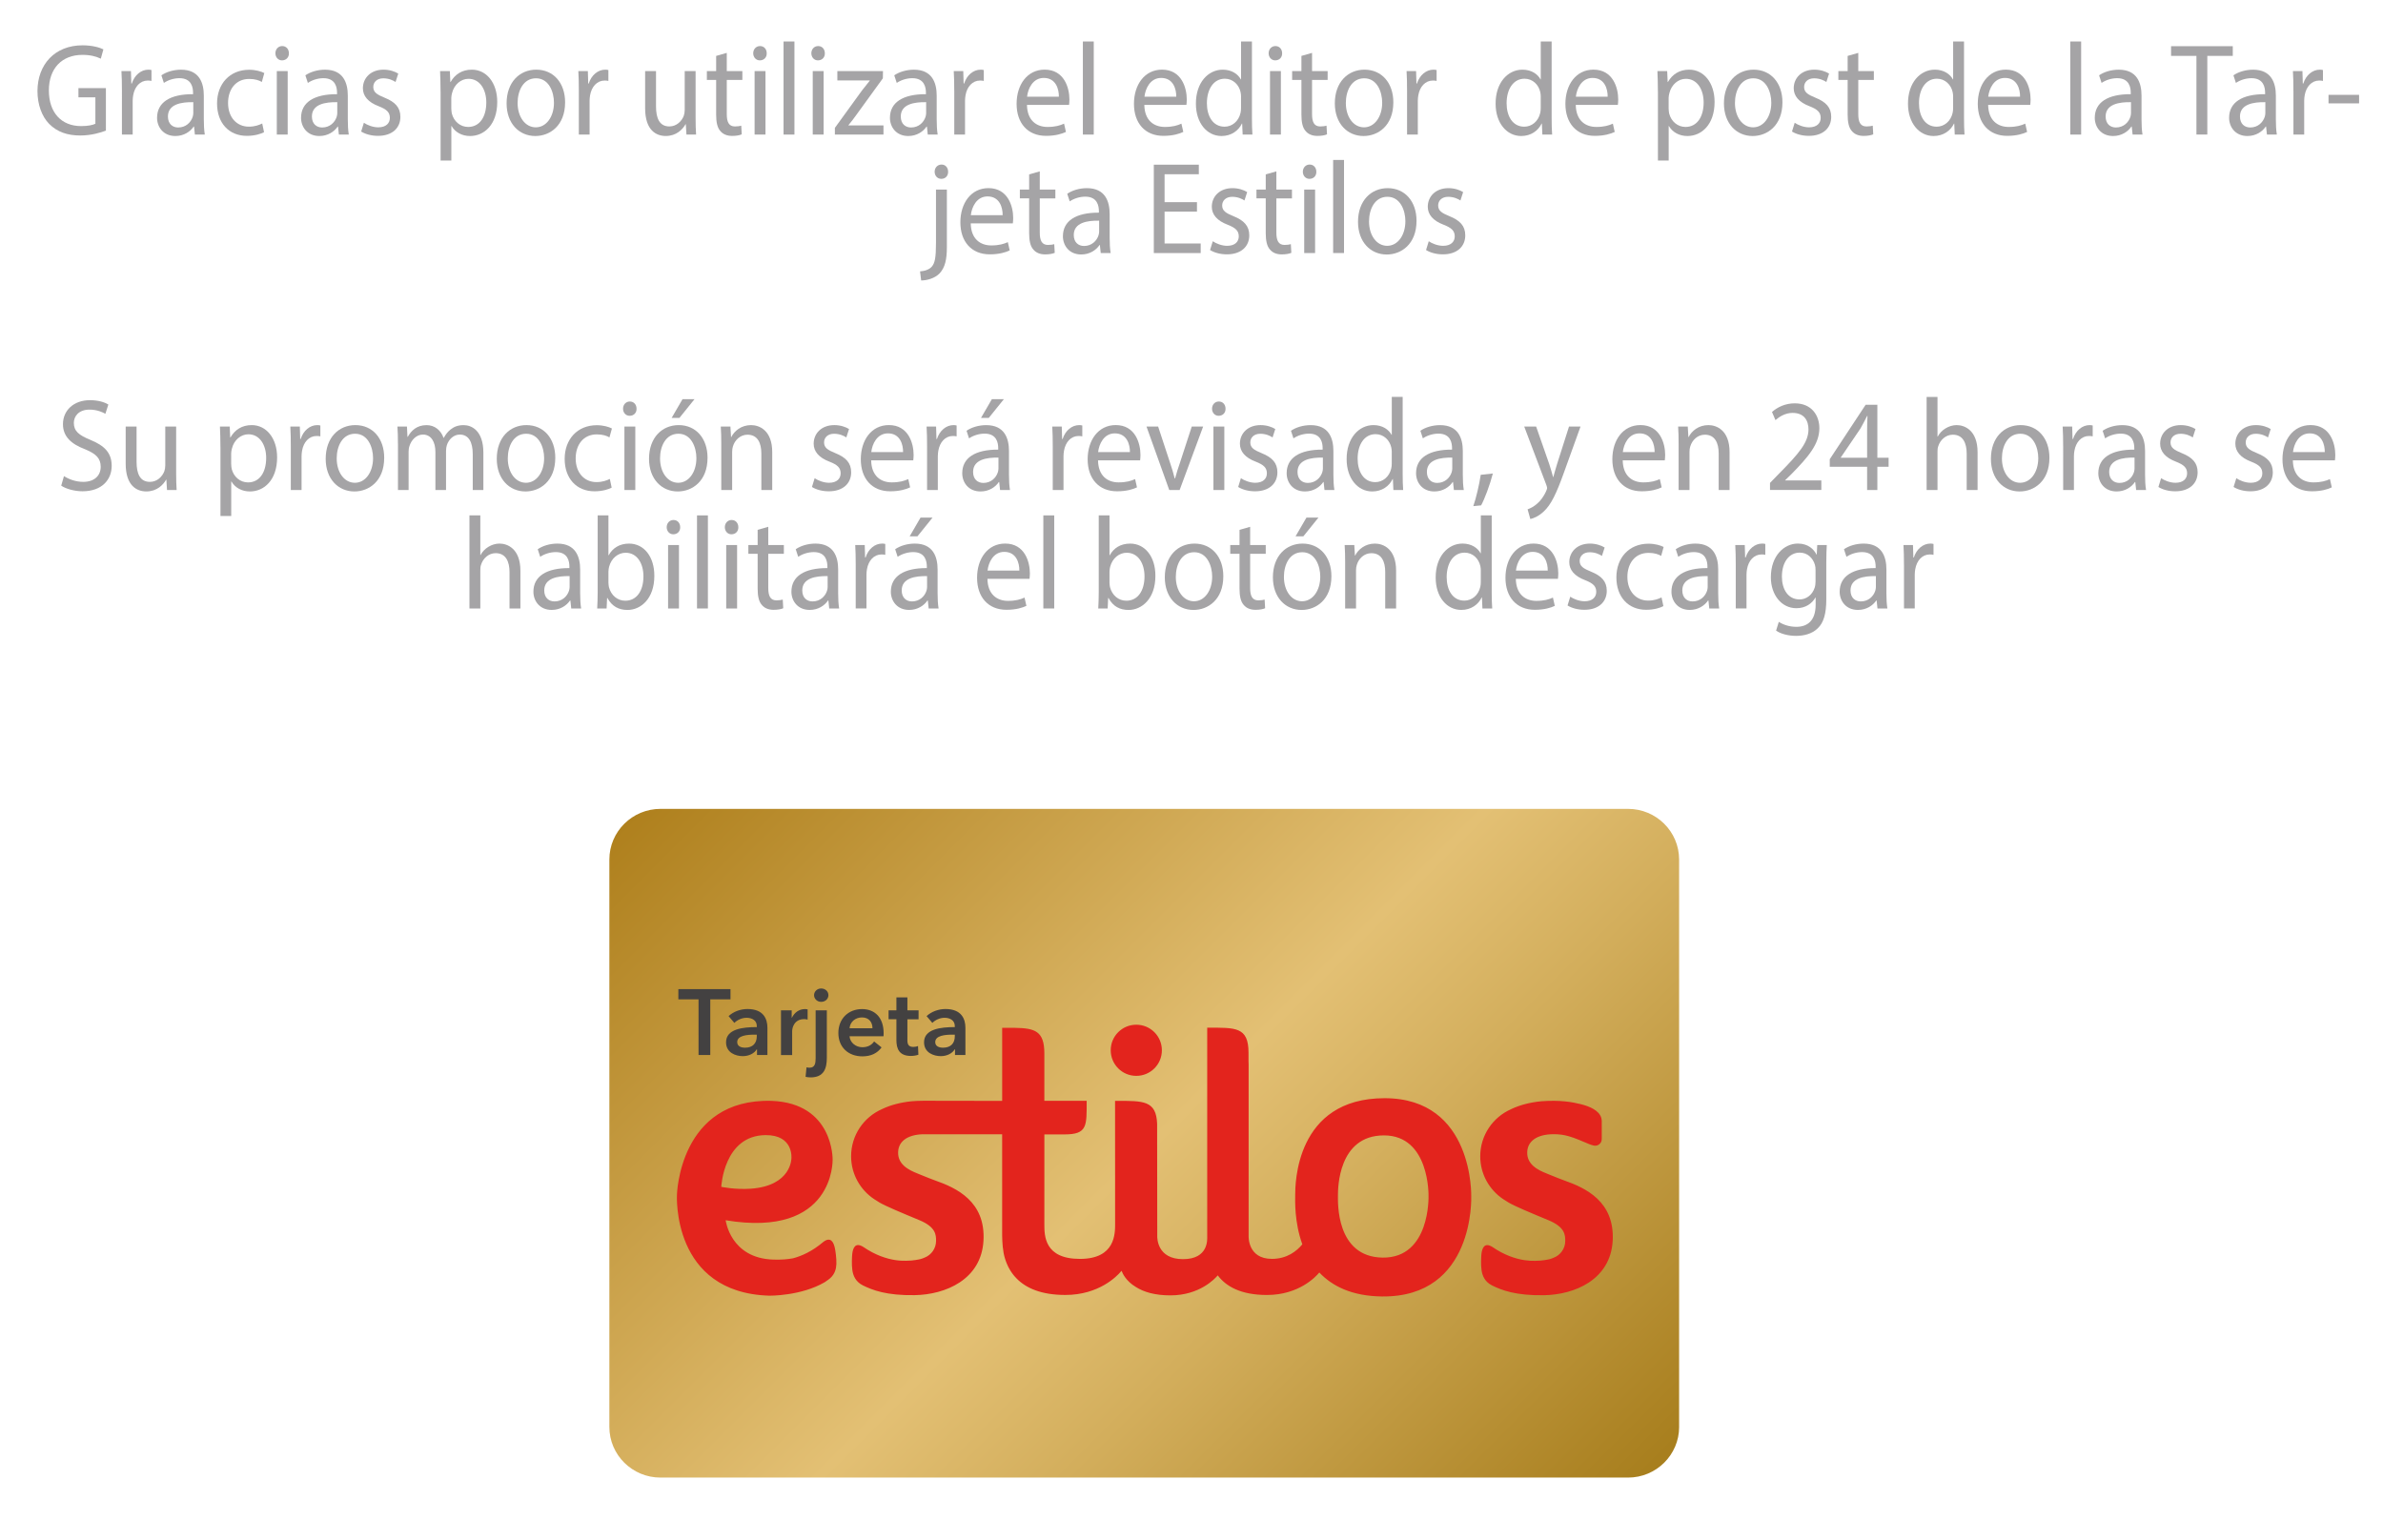 <?xml version="1.0" encoding="utf-8"?>
<!-- Generator: Adobe Illustrator 25.0.0, SVG Export Plug-In . SVG Version: 6.00 Build 0)  -->
<svg version="1.1" id="Capa_1" xmlns="http://www.w3.org/2000/svg" xmlns:xlink="http://www.w3.org/1999/xlink" x="0px" y="0px"
	 viewBox="0 0 921.69 595.96" style="enable-background:new 0 0 921.69 595.96;" xml:space="preserve">
<style type="text/css">
	.st0{fill:#A5A4A6;}
	.st1{fill:url(#XMLID_32_);}
	.st2{fill:#E3241D;}
	.st3{fill:#434141;}
</style>
<g>
	<g>
		<path class="st0" d="M40.94,50.54c-1.87,0.71-5.55,1.88-9.9,1.88c-4.88,0-8.9-1.32-12.05-4.51c-2.77-2.84-4.5-7.41-4.5-12.73
			c0.05-10.2,6.65-17.65,17.46-17.65c3.73,0,6.65,0.86,8.04,1.57l-1,3.6c-1.72-0.81-3.88-1.47-7.13-1.47
			c-7.85,0-12.96,5.17-12.96,13.75c0,8.67,4.93,13.8,12.44,13.8c2.73,0,4.59-0.41,5.55-0.91V37.65h-6.55V34.1h10.62V50.54z"/>
		<path class="st0" d="M47.16,35.17c0-2.89-0.05-5.38-0.19-7.66h3.68l0.14,4.82h0.19c1.05-3.3,3.59-5.38,6.41-5.38
			c0.48,0,0.81,0.05,1.2,0.15v4.21c-0.43-0.1-0.86-0.15-1.44-0.15c-2.97,0-5.07,2.38-5.64,5.73c-0.1,0.61-0.19,1.32-0.19,2.08v13.09
			h-4.16V35.17z"/>
		<path class="st0" d="M75.38,52.06l-0.33-3.09h-0.14c-1.29,1.93-3.78,3.65-7.08,3.65c-4.69,0-7.08-3.5-7.08-7.05
			c0-5.93,4.98-9.18,13.92-9.13v-0.51c0-2.03-0.53-5.68-5.26-5.68c-2.15,0-4.4,0.71-6.03,1.83l-0.96-2.94
			c1.91-1.32,4.69-2.18,7.61-2.18c7.08,0,8.8,5.12,8.8,10.04v9.18c0,2.13,0.1,4.21,0.38,5.88H75.38z M74.76,39.53
			c-4.59-0.1-9.81,0.76-9.81,5.53c0,2.89,1.82,4.26,3.97,4.26c3.01,0,4.93-2.03,5.6-4.11c0.14-0.46,0.24-0.96,0.24-1.42V39.53z"/>
		<path class="st0" d="M102.13,51.14c-1.1,0.61-3.54,1.42-6.65,1.42c-6.98,0-11.53-5.02-11.53-12.53c0-7.56,4.88-13.04,12.44-13.04
			c2.49,0,4.69,0.66,5.84,1.27l-0.96,3.45c-1-0.61-2.58-1.17-4.88-1.17c-5.31,0-8.18,4.16-8.18,9.28c0,5.68,3.44,9.18,8.04,9.18
			c2.39,0,3.97-0.66,5.17-1.22L102.13,51.14z"/>
		<path class="st0" d="M111.74,20.61c0.05,1.52-1,2.74-2.68,2.74c-1.48,0-2.54-1.22-2.54-2.74c0-1.57,1.1-2.79,2.63-2.79
			C110.74,17.82,111.74,19.04,111.74,20.61z M107.06,52.06V27.51h4.21v24.55H107.06z"/>
		<path class="st0" d="M131.07,52.06l-0.33-3.09h-0.14c-1.29,1.93-3.78,3.65-7.08,3.65c-4.69,0-7.08-3.5-7.08-7.05
			c0-5.93,4.98-9.18,13.92-9.13v-0.51c0-2.03-0.53-5.68-5.26-5.68c-2.15,0-4.4,0.71-6.03,1.83l-0.96-2.94
			c1.91-1.32,4.69-2.18,7.61-2.18c7.08,0,8.8,5.12,8.8,10.04v9.18c0,2.13,0.1,4.21,0.38,5.88H131.07z M130.45,39.53
			c-4.59-0.1-9.81,0.76-9.81,5.53c0,2.89,1.82,4.26,3.97,4.26c3.01,0,4.93-2.03,5.6-4.11c0.14-0.46,0.24-0.96,0.24-1.42V39.53z"/>
		<path class="st0" d="M140.74,47.49c1.24,0.86,3.44,1.77,5.55,1.77c3.06,0,4.5-1.62,4.5-3.65c0-2.13-1.2-3.3-4.31-4.51
			c-4.16-1.57-6.12-4.01-6.12-6.95c0-3.96,3.01-7.2,7.99-7.2c2.34,0,4.4,0.71,5.69,1.52l-1.05,3.25c-0.91-0.61-2.58-1.42-4.74-1.42
			c-2.49,0-3.87,1.52-3.87,3.35c0,2.03,1.39,2.94,4.4,4.16c4.02,1.62,6.08,3.75,6.08,7.4c0,4.31-3.16,7.35-8.66,7.35
			c-2.54,0-4.88-0.66-6.51-1.67L140.74,47.49z"/>
		<path class="st0" d="M170.4,35.52c0-3.14-0.1-5.68-0.19-8.01h3.78l0.19,4.21h0.1c1.72-2.99,4.45-4.77,8.23-4.77
			c5.6,0,9.81,5.02,9.81,12.48c0,8.83-5.07,13.19-10.52,13.19c-3.06,0-5.74-1.42-7.13-3.85h-0.1V62.1h-4.16V35.52z M174.56,42.06
			c0,0.66,0.1,1.27,0.19,1.83c0.77,3.09,3.3,5.22,6.31,5.22c4.45,0,7.03-3.86,7.03-9.49c0-4.92-2.44-9.13-6.89-9.13
			c-2.87,0-5.55,2.18-6.36,5.53c-0.14,0.56-0.29,1.22-0.29,1.83V42.06z"/>
		<path class="st0" d="M218.57,39.58c0,9.08-5.93,13.04-11.53,13.04c-6.27,0-11.1-4.87-11.1-12.63c0-8.22,5.07-13.04,11.48-13.04
			C214.07,26.95,218.57,32.07,218.57,39.58z M200.2,39.83c0,5.38,2.92,9.43,7.03,9.43c4.02,0,7.03-4.01,7.03-9.54
			c0-4.16-1.96-9.43-6.94-9.43C202.35,30.3,200.2,35.17,200.2,39.83z"/>
		<path class="st0" d="M223.88,35.17c0-2.89-0.05-5.38-0.19-7.66h3.68l0.14,4.82h0.19c1.05-3.3,3.59-5.38,6.41-5.38
			c0.48,0,0.81,0.05,1.2,0.15v4.21c-0.43-0.1-0.86-0.15-1.44-0.15c-2.97,0-5.07,2.38-5.64,5.73c-0.1,0.61-0.19,1.32-0.19,2.08v13.09
			h-4.16V35.17z"/>
		<path class="st0" d="M269.04,45.36c0,2.54,0.05,4.77,0.19,6.7h-3.73l-0.24-4.01h-0.1c-1.1,1.98-3.54,4.56-7.65,4.56
			c-3.64,0-7.99-2.13-7.99-10.75V27.51h4.21V41.1c0,4.67,1.34,7.81,5.17,7.81c2.82,0,4.78-2.08,5.55-4.06
			c0.24-0.66,0.38-1.47,0.38-2.28V27.51h4.21V45.36z"/>
		<path class="st0" d="M281.1,20.46v7.05h6.03v3.4h-6.03v13.24c0,3.04,0.81,4.77,3.16,4.77c1.1,0,1.91-0.15,2.44-0.3l0.19,3.35
			c-0.81,0.36-2.1,0.61-3.73,0.61c-1.96,0-3.54-0.66-4.54-1.88c-1.2-1.32-1.63-3.5-1.63-6.39V30.91h-3.59v-3.4h3.59v-5.88
			L281.1,20.46z"/>
		<path class="st0" d="M296.55,20.61c0.05,1.52-1,2.74-2.68,2.74c-1.48,0-2.54-1.22-2.54-2.74c0-1.57,1.1-2.79,2.63-2.79
			C295.55,17.82,296.55,19.04,296.55,20.61z M291.86,52.06V27.51h4.21v24.55H291.86z"/>
		<path class="st0" d="M303.06,16.05h4.21v36.01h-4.21V16.05z"/>
		<path class="st0" d="M319.03,20.61c0.05,1.52-1,2.74-2.68,2.74c-1.48,0-2.54-1.22-2.54-2.74c0-1.57,1.1-2.79,2.63-2.79
			C318.03,17.82,319.03,19.04,319.03,20.61z M314.35,52.06V27.51h4.21v24.55H314.35z"/>
		<path class="st0" d="M322.91,49.47l10.48-14.46c1-1.32,1.96-2.49,3.01-3.8v-0.1h-12.53v-3.6h17.65l-0.05,2.79l-10.33,14.25
			c-0.96,1.37-1.91,2.59-2.97,3.86v0.1h13.54v3.55h-18.8V49.47z"/>
		<path class="st0" d="M358.84,52.06l-0.33-3.09h-0.14c-1.29,1.93-3.78,3.65-7.08,3.65c-4.69,0-7.08-3.5-7.08-7.05
			c0-5.93,4.98-9.18,13.92-9.13v-0.51c0-2.03-0.53-5.68-5.26-5.68c-2.15,0-4.4,0.71-6.03,1.83l-0.96-2.94
			c1.91-1.32,4.69-2.18,7.61-2.18c7.08,0,8.8,5.12,8.8,10.04v9.18c0,2.13,0.1,4.21,0.38,5.88H358.84z M358.21,39.53
			c-4.59-0.1-9.81,0.76-9.81,5.53c0,2.89,1.82,4.26,3.97,4.26c3.01,0,4.93-2.03,5.6-4.11c0.14-0.46,0.24-0.96,0.24-1.42V39.53z"/>
		<path class="st0" d="M369.08,35.17c0-2.89-0.05-5.38-0.19-7.66h3.68l0.14,4.82h0.19c1.05-3.3,3.59-5.38,6.41-5.38
			c0.48,0,0.81,0.05,1.2,0.15v4.21c-0.43-0.1-0.86-0.15-1.43-0.15c-2.97,0-5.07,2.38-5.64,5.73c-0.1,0.61-0.19,1.32-0.19,2.08v13.09
			h-4.16V35.17z"/>
		<path class="st0" d="M397.21,40.59c0.1,6.04,3.73,8.52,7.94,8.52c3.01,0,4.83-0.56,6.41-1.27l0.72,3.2
			c-1.48,0.71-4.02,1.52-7.7,1.52c-7.13,0-11.38-4.97-11.38-12.38c0-7.41,4.11-13.24,10.86-13.24c7.56,0,9.57,7.05,9.57,11.56
			c0,0.91-0.09,1.62-0.14,2.08H397.21z M409.55,37.4c0.05-2.84-1.1-7.25-5.84-7.25c-4.26,0-6.12,4.16-6.46,7.25H409.55z"/>
		<path class="st0" d="M418.83,16.05h4.21v36.01h-4.21V16.05z"/>
		<path class="st0" d="M442.6,40.59c0.1,6.04,3.73,8.52,7.94,8.52c3.01,0,4.83-0.56,6.41-1.27l0.72,3.2
			c-1.48,0.71-4.02,1.52-7.7,1.52c-7.13,0-11.38-4.97-11.38-12.38c0-7.41,4.11-13.24,10.86-13.24c7.56,0,9.57,7.05,9.57,11.56
			c0,0.91-0.09,1.62-0.14,2.08H442.6z M454.95,37.4c0.05-2.84-1.1-7.25-5.84-7.25c-4.26,0-6.12,4.16-6.46,7.25H454.95z"/>
		<path class="st0" d="M484.22,16.05v29.67c0,2.18,0.05,4.67,0.19,6.34h-3.78l-0.19-4.26h-0.1c-1.29,2.74-4.11,4.82-7.89,4.82
			c-5.6,0-9.9-5.02-9.9-12.48c-0.05-8.17,4.74-13.19,10.38-13.19c3.54,0,5.93,1.78,6.98,3.75h0.1V16.05H484.22z M480.01,37.5
			c0-0.56-0.05-1.32-0.19-1.88c-0.62-2.84-2.92-5.17-6.08-5.17c-4.35,0-6.94,4.06-6.94,9.48c0,4.97,2.3,9.08,6.84,9.08
			c2.82,0,5.41-1.98,6.17-5.33c0.14-0.61,0.19-1.22,0.19-1.93V37.5z"/>
		<path class="st0" d="M495.9,20.61c0.05,1.52-1,2.74-2.68,2.74c-1.48,0-2.54-1.22-2.54-2.74c0-1.57,1.1-2.79,2.63-2.79
			C494.89,17.82,495.9,19.04,495.9,20.61z M491.21,52.06V27.51h4.21v24.55H491.21z"/>
		<path class="st0" d="M507.47,20.46v7.05h6.03v3.4h-6.03v13.24c0,3.04,0.81,4.77,3.16,4.77c1.1,0,1.91-0.15,2.44-0.3l0.19,3.35
			c-0.81,0.36-2.11,0.61-3.73,0.61c-1.96,0-3.54-0.66-4.54-1.88c-1.2-1.32-1.63-3.5-1.63-6.39V30.91h-3.59v-3.4h3.59v-5.88
			L507.47,20.46z"/>
		<path class="st0" d="M538.91,39.58c0,9.08-5.93,13.04-11.53,13.04c-6.27,0-11.1-4.87-11.1-12.63c0-8.22,5.07-13.04,11.48-13.04
			C534.41,26.95,538.91,32.07,538.91,39.58z M520.54,39.83c0,5.38,2.92,9.43,7.03,9.43c4.02,0,7.03-4.01,7.03-9.54
			c0-4.16-1.96-9.43-6.94-9.43C522.69,30.3,520.54,35.17,520.54,39.83z"/>
		<path class="st0" d="M544.22,35.17c0-2.89-0.05-5.38-0.19-7.66h3.68l0.14,4.82h0.19c1.05-3.3,3.59-5.38,6.41-5.38
			c0.48,0,0.81,0.05,1.2,0.15v4.21c-0.43-0.1-0.86-0.15-1.44-0.15c-2.97,0-5.07,2.38-5.64,5.73c-0.1,0.61-0.19,1.32-0.19,2.08v13.09
			h-4.16V35.17z"/>
		<path class="st0" d="M600.14,16.05v29.67c0,2.18,0.05,4.67,0.19,6.34h-3.78l-0.19-4.26h-0.1c-1.29,2.74-4.11,4.82-7.89,4.82
			c-5.6,0-9.9-5.02-9.9-12.48c-0.05-8.17,4.74-13.19,10.38-13.19c3.54,0,5.93,1.78,6.98,3.75h0.1V16.05H600.14z M595.93,37.5
			c0-0.56-0.05-1.32-0.19-1.88c-0.62-2.84-2.92-5.17-6.08-5.17c-4.35,0-6.94,4.06-6.94,9.48c0,4.97,2.3,9.08,6.84,9.08
			c2.82,0,5.41-1.98,6.17-5.33c0.14-0.61,0.19-1.22,0.19-1.93V37.5z"/>
		<path class="st0" d="M609.47,40.59c0.1,6.04,3.73,8.52,7.94,8.52c3.01,0,4.83-0.56,6.41-1.27l0.72,3.2
			c-1.48,0.71-4.02,1.52-7.7,1.52c-7.13,0-11.38-4.97-11.38-12.38c0-7.41,4.11-13.24,10.86-13.24c7.56,0,9.57,7.05,9.57,11.56
			c0,0.91-0.09,1.62-0.14,2.08H609.47z M621.81,37.4c0.05-2.84-1.1-7.25-5.84-7.25c-4.26,0-6.12,4.16-6.46,7.25H621.81z"/>
		<path class="st0" d="M641.24,35.52c0-3.14-0.1-5.68-0.19-8.01h3.78l0.19,4.21h0.1c1.72-2.99,4.45-4.77,8.23-4.77
			c5.6,0,9.81,5.02,9.81,12.48c0,8.83-5.07,13.19-10.52,13.19c-3.06,0-5.74-1.42-7.13-3.85h-0.1V62.1h-4.16V35.52z M645.4,42.06
			c0,0.66,0.1,1.27,0.19,1.83c0.77,3.09,3.3,5.22,6.31,5.22c4.45,0,7.03-3.86,7.03-9.49c0-4.92-2.44-9.13-6.89-9.13
			c-2.87,0-5.55,2.18-6.36,5.53c-0.14,0.56-0.29,1.22-0.29,1.83V42.06z"/>
		<path class="st0" d="M689.41,39.58c0,9.08-5.93,13.04-11.53,13.04c-6.27,0-11.1-4.87-11.1-12.63c0-8.22,5.07-13.04,11.48-13.04
			C684.91,26.95,689.41,32.07,689.41,39.58z M671.04,39.83c0,5.38,2.92,9.43,7.03,9.43c4.02,0,7.03-4.01,7.03-9.54
			c0-4.16-1.96-9.43-6.94-9.43C673.19,30.3,671.04,35.17,671.04,39.83z"/>
		<path class="st0" d="M694.15,47.49c1.24,0.86,3.44,1.77,5.55,1.77c3.06,0,4.5-1.62,4.5-3.65c0-2.13-1.2-3.3-4.31-4.51
			c-4.16-1.57-6.12-4.01-6.12-6.95c0-3.96,3.01-7.2,7.99-7.2c2.34,0,4.4,0.71,5.69,1.52l-1.05,3.25c-0.91-0.61-2.58-1.42-4.74-1.42
			c-2.49,0-3.87,1.52-3.87,3.35c0,2.03,1.39,2.94,4.4,4.16c4.02,1.62,6.08,3.75,6.08,7.4c0,4.31-3.16,7.35-8.66,7.35
			c-2.54,0-4.88-0.66-6.51-1.67L694.15,47.49z"/>
		<path class="st0" d="M718.74,20.46v7.05h6.03v3.4h-6.03v13.24c0,3.04,0.81,4.77,3.16,4.77c1.1,0,1.91-0.15,2.44-0.3l0.19,3.35
			c-0.81,0.36-2.11,0.61-3.73,0.61c-1.96,0-3.54-0.66-4.54-1.88c-1.2-1.32-1.63-3.5-1.63-6.39V30.91h-3.59v-3.4h3.59v-5.88
			L718.74,20.46z"/>
		<path class="st0" d="M759.64,16.05v29.67c0,2.18,0.05,4.67,0.19,6.34h-3.78l-0.19-4.26h-0.1c-1.29,2.74-4.11,4.82-7.89,4.82
			c-5.6,0-9.9-5.02-9.9-12.48c-0.05-8.17,4.74-13.19,10.38-13.19c3.54,0,5.93,1.78,6.98,3.75h0.1V16.05H759.64z M755.43,37.5
			c0-0.56-0.05-1.32-0.19-1.88c-0.62-2.84-2.92-5.17-6.08-5.17c-4.35,0-6.94,4.06-6.94,9.48c0,4.97,2.3,9.08,6.84,9.08
			c2.82,0,5.41-1.98,6.17-5.33c0.14-0.61,0.19-1.22,0.19-1.93V37.5z"/>
		<path class="st0" d="M768.97,40.59c0.1,6.04,3.73,8.52,7.94,8.52c3.01,0,4.83-0.56,6.41-1.27l0.72,3.2
			c-1.48,0.71-4.02,1.52-7.7,1.52c-7.13,0-11.38-4.97-11.38-12.38c0-7.41,4.11-13.24,10.86-13.24c7.56,0,9.57,7.05,9.57,11.56
			c0,0.91-0.09,1.62-0.14,2.08H768.97z M781.31,37.4c0.05-2.84-1.1-7.25-5.84-7.25c-4.26,0-6.12,4.16-6.46,7.25H781.31z"/>
		<path class="st0" d="M800.73,16.05h4.21v36.01h-4.21V16.05z"/>
		<path class="st0" d="M824.84,52.06l-0.33-3.09h-0.14c-1.29,1.93-3.78,3.65-7.08,3.65c-4.69,0-7.08-3.5-7.08-7.05
			c0-5.93,4.98-9.18,13.92-9.13v-0.51c0-2.03-0.53-5.68-5.26-5.68c-2.15,0-4.4,0.71-6.03,1.83l-0.96-2.94
			c1.91-1.32,4.69-2.18,7.61-2.18c7.08,0,8.8,5.12,8.8,10.04v9.18c0,2.13,0.1,4.21,0.38,5.88H824.84z M824.22,39.53
			c-4.59-0.1-9.81,0.76-9.81,5.53c0,2.89,1.82,4.26,3.97,4.26c3.01,0,4.93-2.03,5.6-4.11c0.14-0.46,0.24-0.96,0.24-1.42V39.53z"/>
		<path class="st0" d="M849.53,21.62h-9.81v-3.75h23.87v3.75h-9.85v30.43h-4.21V21.62z"/>
		<path class="st0" d="M876.8,52.06l-0.33-3.09h-0.14c-1.29,1.93-3.78,3.65-7.08,3.65c-4.69,0-7.08-3.5-7.08-7.05
			c0-5.93,4.98-9.18,13.92-9.13v-0.51c0-2.03-0.53-5.68-5.26-5.68c-2.15,0-4.4,0.71-6.03,1.83l-0.96-2.94
			c1.91-1.32,4.69-2.18,7.61-2.18c7.08,0,8.8,5.12,8.8,10.04v9.18c0,2.13,0.1,4.21,0.38,5.88H876.8z M876.18,39.53
			c-4.59-0.1-9.81,0.76-9.81,5.53c0,2.89,1.82,4.26,3.97,4.26c3.01,0,4.93-2.03,5.6-4.11c0.14-0.46,0.24-0.96,0.24-1.42V39.53z"/>
		<path class="st0" d="M887.04,35.17c0-2.89-0.05-5.38-0.19-7.66h3.68l0.14,4.82h0.19c1.05-3.3,3.59-5.38,6.41-5.38
			c0.48,0,0.81,0.05,1.2,0.15v4.21c-0.43-0.1-0.86-0.15-1.43-0.15c-2.97,0-5.07,2.38-5.64,5.73c-0.1,0.61-0.19,1.32-0.19,2.08v13.09
			h-4.16V35.17z"/>
		<path class="st0" d="M912.44,36.69v3.3h-11.82v-3.3H912.44z"/>
		<path class="st0" d="M355.85,104.99c1.91-0.15,3.59-0.71,4.59-1.88c1.15-1.42,1.58-3.35,1.58-9.23V73.35h4.21v22.27
			c0,4.77-0.72,7.86-2.77,10.09c-1.87,1.98-4.93,2.79-7.18,2.79L355.85,104.99z M366.71,66.45c0.05,1.47-0.96,2.74-2.63,2.74
			c-1.58,0-2.58-1.27-2.58-2.74c0-1.57,1.1-2.79,2.68-2.79C365.7,63.66,366.71,64.88,366.71,66.45z"/>
		<path class="st0" d="M375.46,86.43c0.1,6.04,3.73,8.52,7.94,8.52c3.01,0,4.83-0.56,6.41-1.27l0.72,3.2
			c-1.48,0.71-4.02,1.52-7.7,1.52c-7.13,0-11.38-4.97-11.38-12.38s4.11-13.24,10.86-13.24c7.56,0,9.57,7.05,9.57,11.56
			c0,0.91-0.09,1.62-0.14,2.08H375.46z M387.8,83.24c0.05-2.84-1.1-7.25-5.84-7.25c-4.26,0-6.12,4.16-6.46,7.25H387.8z"/>
		<path class="st0" d="M402.16,66.3v7.05h6.03v3.4h-6.03v13.24c0,3.04,0.81,4.77,3.16,4.77c1.1,0,1.91-0.15,2.44-0.3l0.19,3.35
			c-0.81,0.36-2.1,0.61-3.73,0.61c-1.96,0-3.54-0.66-4.54-1.88c-1.2-1.32-1.63-3.5-1.63-6.39V76.74h-3.59v-3.4h3.59v-5.88
			L402.16,66.3z"/>
		<path class="st0" d="M425.74,97.89l-0.33-3.09h-0.14c-1.29,1.93-3.78,3.65-7.08,3.65c-4.69,0-7.08-3.5-7.08-7.05
			c0-5.93,4.98-9.18,13.92-9.13v-0.51c0-2.03-0.53-5.68-5.26-5.68c-2.15,0-4.4,0.71-6.03,1.83l-0.96-2.94
			c1.91-1.32,4.69-2.18,7.61-2.18c7.08,0,8.8,5.12,8.8,10.04v9.18c0,2.13,0.1,4.21,0.38,5.88H425.74z M425.12,85.37
			c-4.59-0.1-9.81,0.76-9.81,5.53c0,2.89,1.82,4.26,3.97,4.26c3.01,0,4.93-2.03,5.6-4.11c0.14-0.46,0.24-0.96,0.24-1.42V85.37z"/>
		<path class="st0" d="M462.96,81.87h-12.53v12.33h13.97v3.7h-18.13V63.71h17.41v3.7h-13.25v10.8h12.53V81.87z"/>
		<path class="st0" d="M469.08,93.33c1.24,0.86,3.44,1.77,5.55,1.77c3.06,0,4.5-1.62,4.5-3.65c0-2.13-1.2-3.3-4.31-4.51
			c-4.16-1.57-6.12-4.01-6.12-6.95c0-3.96,3.01-7.2,7.99-7.2c2.34,0,4.4,0.71,5.69,1.52l-1.05,3.25c-0.91-0.61-2.58-1.42-4.74-1.42
			c-2.49,0-3.88,1.52-3.88,3.35c0,2.03,1.39,2.94,4.4,4.16c4.02,1.62,6.08,3.75,6.08,7.4c0,4.31-3.16,7.35-8.66,7.35
			c-2.54,0-4.88-0.66-6.51-1.67L469.08,93.33z"/>
		<path class="st0" d="M493.67,66.3v7.05h6.03v3.4h-6.03v13.24c0,3.04,0.81,4.77,3.16,4.77c1.1,0,1.91-0.15,2.44-0.3l0.19,3.35
			c-0.81,0.36-2.1,0.61-3.73,0.61c-1.96,0-3.54-0.66-4.54-1.88c-1.2-1.32-1.63-3.5-1.63-6.39V76.74h-3.59v-3.4h3.59v-5.88
			L493.67,66.3z"/>
		<path class="st0" d="M509.13,66.45c0.05,1.52-1,2.74-2.68,2.74c-1.48,0-2.54-1.22-2.54-2.74c0-1.57,1.1-2.79,2.63-2.79
			C508.12,63.66,509.13,64.88,509.13,66.45z M504.44,97.89V73.35h4.21v24.55H504.44z"/>
		<path class="st0" d="M515.63,61.88h4.21v36.01h-4.21V61.88z"/>
		<path class="st0" d="M547.88,85.42c0,9.08-5.93,13.04-11.53,13.04c-6.27,0-11.1-4.87-11.1-12.63c0-8.22,5.07-13.04,11.48-13.04
			C543.38,72.79,547.88,77.91,547.88,85.42z M529.51,85.67c0,5.38,2.92,9.43,7.03,9.43c4.02,0,7.03-4.01,7.03-9.54
			c0-4.16-1.96-9.43-6.94-9.43C531.66,76.14,529.51,81,529.51,85.67z"/>
		<path class="st0" d="M552.61,93.33c1.24,0.86,3.44,1.77,5.55,1.77c3.06,0,4.5-1.62,4.5-3.65c0-2.13-1.2-3.3-4.31-4.51
			c-4.16-1.57-6.12-4.01-6.12-6.95c0-3.96,3.01-7.2,7.99-7.2c2.34,0,4.4,0.71,5.69,1.52l-1.05,3.25c-0.91-0.61-2.58-1.42-4.74-1.42
			c-2.49,0-3.87,1.52-3.87,3.35c0,2.03,1.39,2.94,4.4,4.16c4.02,1.62,6.08,3.75,6.08,7.4c0,4.31-3.16,7.35-8.66,7.35
			c-2.54,0-4.88-0.66-6.51-1.67L552.61,93.33z"/>
		<path class="st0" d="M24.74,184.19c1.87,1.22,4.59,2.23,7.46,2.23c4.26,0,6.75-2.38,6.75-5.83c0-3.2-1.72-5.02-6.08-6.8
			c-5.26-1.98-8.52-4.87-8.52-9.69c0-5.33,4.16-9.28,10.43-9.28c3.3,0,5.69,0.81,7.13,1.67l-1.15,3.6
			c-1.05-0.61-3.21-1.62-6.12-1.62c-4.4,0-6.08,2.79-6.08,5.12c0,3.2,1.96,4.77,6.41,6.59c5.45,2.23,8.23,5.02,8.23,10.04
			c0,5.27-3.68,9.84-11.29,9.84c-3.11,0-6.51-0.96-8.23-2.18L24.74,184.19z"/>
		<path class="st0" d="M68.13,182.87c0,2.54,0.05,4.77,0.19,6.7h-3.73l-0.24-4.01h-0.1c-1.1,1.98-3.54,4.56-7.65,4.56
			c-3.64,0-7.99-2.13-7.99-10.75v-14.35h4.21v13.59c0,4.67,1.34,7.81,5.17,7.81c2.82,0,4.78-2.08,5.55-4.06
			c0.24-0.66,0.38-1.47,0.38-2.28v-15.06h4.21V182.87z"/>
		<path class="st0" d="M85.26,173.03c0-3.14-0.1-5.68-0.19-8.01h3.78l0.19,4.21h0.1c1.72-2.99,4.45-4.77,8.23-4.77
			c5.6,0,9.81,5.02,9.81,12.48c0,8.83-5.07,13.19-10.52,13.19c-3.06,0-5.74-1.42-7.13-3.85h-0.1v13.34h-4.16V173.03z M89.42,179.58
			c0,0.66,0.1,1.27,0.19,1.83c0.77,3.09,3.3,5.22,6.31,5.22c4.45,0,7.03-3.86,7.03-9.49c0-4.92-2.44-9.13-6.89-9.13
			c-2.87,0-5.55,2.18-6.36,5.53c-0.14,0.56-0.29,1.22-0.29,1.83V179.58z"/>
		<path class="st0" d="M112.48,172.68c0-2.89-0.05-5.38-0.19-7.66h3.68l0.14,4.82h0.19c1.05-3.3,3.59-5.38,6.41-5.38
			c0.48,0,0.81,0.05,1.2,0.15v4.21c-0.43-0.1-0.86-0.15-1.44-0.15c-2.97,0-5.07,2.38-5.64,5.73c-0.1,0.61-0.19,1.32-0.19,2.08v13.09
			h-4.16V172.68z"/>
		<path class="st0" d="M148.6,177.09c0,9.08-5.93,13.04-11.53,13.04c-6.27,0-11.1-4.87-11.1-12.63c0-8.22,5.07-13.04,11.48-13.04
			C144.1,164.46,148.6,169.58,148.6,177.09z M130.23,177.34c0,5.38,2.92,9.43,7.03,9.43c4.02,0,7.03-4.01,7.03-9.54
			c0-4.16-1.96-9.43-6.94-9.43C132.38,167.81,130.23,172.68,130.23,177.34z"/>
		<path class="st0" d="M153.91,171.66c0-2.54-0.05-4.62-0.19-6.64h3.68l0.19,3.96h0.14c1.29-2.33,3.44-4.51,7.27-4.51
			c3.16,0,5.55,2.03,6.55,4.92h0.1c0.72-1.37,1.63-2.43,2.58-3.2c1.39-1.12,2.92-1.72,5.12-1.72c3.06,0,7.61,2.13,7.61,10.65v14.46
			h-4.11v-13.9c0-4.72-1.63-7.56-5.02-7.56c-2.39,0-4.26,1.88-4.98,4.06c-0.19,0.61-0.33,1.42-0.33,2.23v15.17h-4.11v-14.71
			c0-3.91-1.63-6.75-4.83-6.75c-2.63,0-4.54,2.23-5.21,4.46c-0.24,0.66-0.33,1.42-0.33,2.18v14.81h-4.11V171.66z"/>
		<path class="st0" d="M214.77,177.09c0,9.08-5.93,13.04-11.53,13.04c-6.27,0-11.1-4.87-11.1-12.63c0-8.22,5.07-13.04,11.48-13.04
			C210.27,164.46,214.77,169.58,214.77,177.09z M196.4,177.34c0,5.38,2.92,9.43,7.03,9.43c4.02,0,7.03-4.01,7.03-9.54
			c0-4.16-1.96-9.43-6.94-9.43C198.55,167.81,196.4,172.68,196.4,177.34z"/>
		<path class="st0" d="M236.58,188.65c-1.1,0.61-3.54,1.42-6.65,1.42c-6.98,0-11.53-5.02-11.53-12.53c0-7.56,4.88-13.04,12.44-13.04
			c2.49,0,4.69,0.66,5.84,1.27l-0.96,3.45c-1-0.61-2.58-1.17-4.88-1.17c-5.31,0-8.18,4.16-8.18,9.28c0,5.68,3.44,9.18,8.04,9.18
			c2.39,0,3.97-0.66,5.17-1.22L236.58,188.65z"/>
		<path class="st0" d="M246.2,158.12c0.05,1.52-1,2.74-2.68,2.74c-1.48,0-2.54-1.22-2.54-2.74c0-1.57,1.1-2.79,2.63-2.79
			C245.19,155.33,246.2,156.55,246.2,158.12z M241.51,189.57v-24.55h4.21v24.55H241.51z"/>
		<path class="st0" d="M273.66,177.09c0,9.08-5.93,13.04-11.53,13.04c-6.27,0-11.1-4.87-11.1-12.63c0-8.22,5.07-13.04,11.48-13.04
			C269.16,164.46,273.66,169.58,273.66,177.09z M255.29,177.34c0,5.38,2.92,9.43,7.03,9.43c4.02,0,7.03-4.01,7.03-9.54
			c0-4.16-1.96-9.43-6.94-9.43C257.44,167.81,255.29,172.68,255.29,177.34z M268.63,154.42l-5.84,7.25h-3.01l4.21-7.25H268.63z"/>
		<path class="st0" d="M278.97,171.66c0-2.54-0.05-4.62-0.19-6.64h3.73l0.24,4.06h0.1c1.15-2.33,3.83-4.62,7.65-4.62
			c3.21,0,8.18,2.03,8.18,10.45v14.66h-4.21v-14.15c0-3.96-1.39-7.25-5.36-7.25c-2.77,0-4.93,2.08-5.64,4.57
			c-0.19,0.56-0.29,1.32-0.29,2.08v14.76h-4.21V171.66z"/>
		<path class="st0" d="M315.09,185c1.24,0.86,3.44,1.77,5.55,1.77c3.06,0,4.5-1.62,4.5-3.65c0-2.13-1.2-3.3-4.31-4.51
			c-4.16-1.57-6.12-4.01-6.12-6.95c0-3.96,3.01-7.2,7.99-7.2c2.34,0,4.4,0.71,5.69,1.52l-1.05,3.25c-0.91-0.61-2.58-1.42-4.74-1.42
			c-2.49,0-3.87,1.52-3.87,3.35c0,2.03,1.39,2.94,4.4,4.16c4.02,1.62,6.08,3.75,6.08,7.4c0,4.31-3.16,7.35-8.66,7.35
			c-2.54,0-4.88-0.66-6.51-1.67L315.09,185z"/>
		<path class="st0" d="M336.95,178.1c0.1,6.04,3.73,8.52,7.94,8.52c3.01,0,4.83-0.56,6.41-1.27l0.72,3.2
			c-1.48,0.71-4.02,1.52-7.7,1.52c-7.13,0-11.38-4.97-11.38-12.38s4.11-13.24,10.86-13.24c7.56,0,9.57,7.05,9.57,11.56
			c0,0.91-0.1,1.62-0.14,2.08H336.95z M349.29,174.91c0.05-2.84-1.1-7.25-5.84-7.25c-4.26,0-6.12,4.16-6.46,7.25H349.29z"/>
		<path class="st0" d="M358.57,172.68c0-2.89-0.05-5.38-0.19-7.66h3.68l0.14,4.82h0.19c1.05-3.3,3.59-5.38,6.41-5.38
			c0.48,0,0.81,0.05,1.2,0.15v4.21c-0.43-0.1-0.86-0.15-1.44-0.15c-2.97,0-5.07,2.38-5.64,5.73c-0.1,0.61-0.19,1.32-0.19,2.08v13.09
			h-4.16V172.68z"/>
		<path class="st0" d="M386.8,189.57l-0.33-3.09h-0.14c-1.29,1.93-3.78,3.65-7.08,3.65c-4.69,0-7.08-3.5-7.08-7.05
			c0-5.93,4.97-9.18,13.92-9.13v-0.51c0-2.03-0.53-5.68-5.26-5.68c-2.15,0-4.4,0.71-6.03,1.83l-0.96-2.94
			c1.91-1.32,4.69-2.18,7.61-2.18c7.08,0,8.8,5.12,8.8,10.04v9.18c0,2.13,0.1,4.21,0.38,5.88H386.8z M386.18,177.04
			c-4.59-0.1-9.81,0.76-9.81,5.53c0,2.89,1.82,4.26,3.97,4.26c3.01,0,4.93-2.03,5.6-4.11c0.14-0.46,0.24-0.96,0.24-1.42V177.04z
			 M388.28,154.42l-5.84,7.25h-3.01l4.21-7.25H388.28z"/>
		<path class="st0" d="M407.18,172.68c0-2.89-0.05-5.38-0.19-7.66h3.68l0.14,4.82h0.19c1.05-3.3,3.59-5.38,6.41-5.38
			c0.48,0,0.81,0.05,1.2,0.15v4.21c-0.43-0.1-0.86-0.15-1.44-0.15c-2.97,0-5.07,2.38-5.64,5.73c-0.1,0.61-0.19,1.32-0.19,2.08v13.09
			h-4.16V172.68z"/>
		<path class="st0" d="M424.69,178.1c0.1,6.04,3.73,8.52,7.94,8.52c3.01,0,4.83-0.56,6.41-1.27l0.72,3.2
			c-1.48,0.71-4.02,1.52-7.7,1.52c-7.13,0-11.38-4.97-11.38-12.38s4.11-13.24,10.86-13.24c7.56,0,9.57,7.05,9.57,11.56
			c0,0.91-0.09,1.62-0.14,2.08H424.69z M437.03,174.91c0.05-2.84-1.1-7.25-5.84-7.25c-4.26,0-6.12,4.16-6.46,7.25H437.03z"/>
		<path class="st0" d="M447.94,165.02l4.54,13.8c0.76,2.23,1.39,4.26,1.87,6.29h0.14c0.53-2.03,1.2-4.06,1.96-6.29l4.5-13.8h4.4
			l-9.09,24.55h-4.02l-8.8-24.55H447.94z"/>
		<path class="st0" d="M474.01,158.12c0.05,1.52-1,2.74-2.68,2.74c-1.48,0-2.54-1.22-2.54-2.74c0-1.57,1.1-2.79,2.63-2.79
			C473.01,155.33,474.01,156.55,474.01,158.12z M469.33,189.57v-24.55h4.21v24.55H469.33z"/>
		<path class="st0" d="M479.95,185c1.24,0.86,3.44,1.77,5.55,1.77c3.06,0,4.5-1.62,4.5-3.65c0-2.13-1.2-3.3-4.31-4.51
			c-4.16-1.57-6.12-4.01-6.12-6.95c0-3.96,3.01-7.2,7.99-7.2c2.34,0,4.4,0.71,5.69,1.52l-1.05,3.25c-0.91-0.61-2.58-1.42-4.74-1.42
			c-2.49,0-3.87,1.52-3.87,3.35c0,2.03,1.39,2.94,4.4,4.16c4.02,1.62,6.08,3.75,6.08,7.4c0,4.31-3.16,7.35-8.66,7.35
			c-2.54,0-4.88-0.66-6.51-1.67L479.95,185z"/>
		<path class="st0" d="M512.28,189.57l-0.33-3.09h-0.14c-1.29,1.93-3.78,3.65-7.08,3.65c-4.69,0-7.08-3.5-7.08-7.05
			c0-5.93,4.97-9.18,13.92-9.13v-0.51c0-2.03-0.53-5.68-5.26-5.68c-2.15,0-4.4,0.71-6.03,1.83l-0.96-2.94
			c1.91-1.32,4.69-2.18,7.61-2.18c7.08,0,8.8,5.12,8.8,10.04v9.18c0,2.13,0.1,4.21,0.38,5.88H512.28z M511.66,177.04
			c-4.59-0.1-9.81,0.76-9.81,5.53c0,2.89,1.82,4.26,3.97,4.26c3.01,0,4.93-2.03,5.6-4.11c0.14-0.46,0.24-0.96,0.24-1.42V177.04z"/>
		<path class="st0" d="M542.52,153.56v29.67c0,2.18,0.05,4.67,0.19,6.34h-3.78l-0.19-4.26h-0.1c-1.29,2.74-4.11,4.82-7.89,4.82
			c-5.6,0-9.9-5.02-9.9-12.48c-0.05-8.17,4.74-13.19,10.38-13.19c3.54,0,5.93,1.78,6.98,3.75h0.1v-14.66H542.52z M538.31,175.01
			c0-0.56-0.05-1.32-0.19-1.88c-0.62-2.84-2.92-5.17-6.08-5.17c-4.35,0-6.94,4.06-6.94,9.48c0,4.97,2.3,9.08,6.84,9.08
			c2.82,0,5.41-1.98,6.17-5.33c0.14-0.61,0.19-1.22,0.19-1.93V175.01z"/>
		<path class="st0" d="M562.33,189.57l-0.33-3.09h-0.14c-1.29,1.93-3.78,3.65-7.08,3.65c-4.69,0-7.08-3.5-7.08-7.05
			c0-5.93,4.97-9.18,13.92-9.13v-0.51c0-2.03-0.53-5.68-5.26-5.68c-2.15,0-4.4,0.71-6.03,1.83l-0.96-2.94
			c1.91-1.32,4.69-2.18,7.61-2.18c7.08,0,8.8,5.12,8.8,10.04v9.18c0,2.13,0.1,4.21,0.38,5.88H562.33z M561.7,177.04
			c-4.59-0.1-9.81,0.76-9.81,5.53c0,2.89,1.82,4.26,3.97,4.26c3.01,0,4.93-2.03,5.6-4.11c0.14-0.46,0.24-0.96,0.24-1.42V177.04z"/>
		<path class="st0" d="M569.84,195.81c1.05-2.99,2.34-8.42,2.87-12.12l4.69-0.51c-1.1,4.31-3.21,9.94-4.54,12.33L569.84,195.81z"/>
		<path class="st0" d="M594.14,165.02l5.07,14.51c0.53,1.62,1.1,3.55,1.48,5.02h0.1c0.43-1.47,0.91-3.35,1.48-5.12l4.59-14.4h4.45
			l-6.31,17.5c-3.01,8.42-5.07,12.73-7.94,15.37c-2.06,1.93-4.11,2.69-5.17,2.89l-1.05-3.75c1.05-0.36,2.44-1.07,3.68-2.18
			c1.15-0.96,2.58-2.69,3.54-4.97c0.19-0.46,0.33-0.81,0.33-1.07s-0.1-0.61-0.29-1.17l-8.56-22.62H594.14z"/>
		<path class="st0" d="M627.63,178.1c0.1,6.04,3.73,8.52,7.94,8.52c3.01,0,4.83-0.56,6.41-1.27l0.72,3.2
			c-1.48,0.71-4.02,1.52-7.7,1.52c-7.13,0-11.38-4.97-11.38-12.38s4.11-13.24,10.86-13.24c7.56,0,9.57,7.05,9.57,11.56
			c0,0.91-0.1,1.62-0.14,2.08H627.63z M639.97,174.91c0.05-2.84-1.1-7.25-5.84-7.25c-4.26,0-6.12,4.16-6.46,7.25H639.97z"/>
		<path class="st0" d="M649.25,171.66c0-2.54-0.05-4.62-0.19-6.64h3.73l0.24,4.06h0.1c1.15-2.33,3.83-4.62,7.65-4.62
			c3.21,0,8.18,2.03,8.18,10.45v14.66h-4.21v-14.15c0-3.96-1.39-7.25-5.36-7.25c-2.77,0-4.93,2.08-5.64,4.57
			c-0.19,0.56-0.29,1.32-0.29,2.08v14.76h-4.21V171.66z"/>
		<path class="st0" d="M684.6,189.57v-2.74l3.3-3.4c7.94-8.01,11.53-12.27,11.58-17.25c0-3.35-1.53-6.44-6.17-6.44
			c-2.82,0-5.17,1.52-6.6,2.79l-1.34-3.14c2.15-1.93,5.21-3.35,8.8-3.35c6.7,0,9.52,4.87,9.52,9.59c0,6.09-4.16,11.01-10.72,17.7
			l-2.49,2.43v0.1h13.97v3.7H684.6z"/>
		<path class="st0" d="M722.16,189.57v-8.98h-14.45v-2.94l13.87-21.05h4.54v20.49h4.35v3.5h-4.35v8.98H722.16z M722.16,177.09
			v-11.01c0-1.72,0.05-3.45,0.14-5.17h-0.14c-0.96,1.93-1.72,3.35-2.58,4.87l-7.61,11.21v0.1H722.16z"/>
		<path class="st0" d="M745.17,153.56h4.21v15.32h0.1c0.67-1.27,1.72-2.38,3.01-3.15c1.24-0.76,2.73-1.27,4.31-1.27
			c3.11,0,8.08,2.03,8.08,10.5v14.61h-4.21v-14.1c0-3.96-1.39-7.3-5.36-7.3c-2.73,0-4.88,2.03-5.64,4.46
			c-0.24,0.61-0.29,1.27-0.29,2.13v14.81h-4.21V153.56z"/>
		<path class="st0" d="M792.67,177.09c0,9.08-5.93,13.04-11.53,13.04c-6.27,0-11.1-4.87-11.1-12.63c0-8.22,5.07-13.04,11.48-13.04
			C788.17,164.46,792.67,169.58,792.67,177.09z M774.3,177.34c0,5.38,2.92,9.43,7.03,9.43c4.02,0,7.03-4.01,7.03-9.54
			c0-4.16-1.96-9.43-6.94-9.43S774.3,172.68,774.3,177.34z"/>
		<path class="st0" d="M797.98,172.68c0-2.89-0.05-5.38-0.19-7.66h3.68l0.14,4.82h0.19c1.05-3.3,3.59-5.38,6.41-5.38
			c0.48,0,0.81,0.05,1.2,0.15v4.21c-0.43-0.1-0.86-0.15-1.43-0.15c-2.97,0-5.07,2.38-5.64,5.73c-0.1,0.61-0.19,1.32-0.19,2.08v13.09
			h-4.16V172.68z"/>
		<path class="st0" d="M826.21,189.57l-0.33-3.09h-0.14c-1.29,1.93-3.78,3.65-7.08,3.65c-4.69,0-7.08-3.5-7.08-7.05
			c0-5.93,4.97-9.18,13.92-9.13v-0.51c0-2.03-0.53-5.68-5.26-5.68c-2.15,0-4.4,0.71-6.03,1.83l-0.96-2.94
			c1.91-1.32,4.69-2.18,7.61-2.18c7.08,0,8.8,5.12,8.8,10.04v9.18c0,2.13,0.1,4.21,0.38,5.88H826.21z M825.59,177.04
			c-4.59-0.1-9.81,0.76-9.81,5.53c0,2.89,1.82,4.26,3.97,4.26c3.01,0,4.93-2.03,5.6-4.11c0.14-0.46,0.24-0.96,0.24-1.42V177.04z"/>
		<path class="st0" d="M835.87,185c1.24,0.86,3.44,1.77,5.55,1.77c3.06,0,4.5-1.62,4.5-3.65c0-2.13-1.2-3.3-4.31-4.51
			c-4.16-1.57-6.12-4.01-6.12-6.95c0-3.96,3.01-7.2,7.99-7.2c2.34,0,4.4,0.71,5.69,1.52l-1.05,3.25c-0.91-0.61-2.58-1.42-4.74-1.42
			c-2.49,0-3.87,1.52-3.87,3.35c0,2.03,1.39,2.94,4.4,4.16c4.02,1.62,6.08,3.75,6.08,7.4c0,4.31-3.16,7.35-8.66,7.35
			c-2.54,0-4.88-0.66-6.51-1.67L835.87,185z"/>
		<path class="st0" d="M864.96,185c1.24,0.86,3.44,1.77,5.55,1.77c3.06,0,4.5-1.62,4.5-3.65c0-2.13-1.2-3.3-4.31-4.51
			c-4.16-1.57-6.12-4.01-6.12-6.95c0-3.96,3.01-7.2,7.99-7.2c2.34,0,4.4,0.71,5.69,1.52l-1.05,3.25c-0.91-0.61-2.58-1.42-4.74-1.42
			c-2.49,0-3.88,1.52-3.88,3.35c0,2.03,1.39,2.94,4.4,4.16c4.02,1.62,6.08,3.75,6.08,7.4c0,4.31-3.16,7.35-8.66,7.35
			c-2.54,0-4.88-0.66-6.51-1.67L864.96,185z"/>
		<path class="st0" d="M886.82,178.1c0.1,6.04,3.73,8.52,7.94,8.52c3.01,0,4.83-0.56,6.41-1.27l0.72,3.2
			c-1.48,0.71-4.02,1.52-7.7,1.52c-7.13,0-11.38-4.97-11.38-12.38s4.11-13.24,10.86-13.24c7.56,0,9.57,7.05,9.57,11.56
			c0,0.91-0.09,1.62-0.14,2.08H886.82z M899.17,174.91c0.05-2.84-1.1-7.25-5.84-7.25c-4.26,0-6.12,4.16-6.46,7.25H899.17z"/>
		<path class="st0" d="M181.57,199.39h4.21v15.32h0.1c0.67-1.27,1.72-2.38,3.01-3.15c1.24-0.76,2.73-1.27,4.31-1.27
			c3.11,0,8.08,2.03,8.08,10.5v14.61h-4.21v-14.1c0-3.96-1.39-7.3-5.36-7.3c-2.73,0-4.88,2.03-5.64,4.46
			c-0.24,0.61-0.29,1.27-0.29,2.13v14.81h-4.21V199.39z"/>
		<path class="st0" d="M220.94,235.4l-0.33-3.09h-0.14c-1.29,1.93-3.78,3.65-7.08,3.65c-4.69,0-7.08-3.5-7.08-7.05
			c0-5.93,4.98-9.18,13.92-9.13v-0.51c0-2.03-0.53-5.68-5.26-5.68c-2.15,0-4.4,0.71-6.03,1.83l-0.96-2.94
			c1.91-1.32,4.69-2.18,7.61-2.18c7.08,0,8.8,5.12,8.8,10.04v9.18c0,2.13,0.1,4.21,0.38,5.88H220.94z M220.31,222.88
			c-4.59-0.1-9.81,0.76-9.81,5.53c0,2.89,1.82,4.26,3.97,4.26c3.01,0,4.93-2.03,5.6-4.11c0.14-0.46,0.24-0.96,0.24-1.42V222.88z"/>
		<path class="st0" d="M230.98,235.4c0.1-1.67,0.19-4.16,0.19-6.34v-29.67h4.16v15.42h0.1c1.48-2.74,4.16-4.51,7.89-4.51
			c5.74,0,9.81,5.07,9.76,12.53c0,8.77-5.21,13.14-10.38,13.14c-3.35,0-6.03-1.37-7.75-4.62h-0.14l-0.19,4.06H230.98z
			 M235.34,225.56c0,0.56,0.1,1.12,0.19,1.62c0.81,3.09,3.25,5.22,6.31,5.22c4.4,0,7.03-3.8,7.03-9.43c0-4.92-2.39-9.13-6.89-9.13
			c-2.87,0-5.55,2.08-6.41,5.48c-0.1,0.51-0.24,1.12-0.24,1.83V225.56z"/>
		<path class="st0" d="M263.08,203.96c0.05,1.52-1,2.74-2.68,2.74c-1.48,0-2.54-1.22-2.54-2.74c0-1.57,1.1-2.79,2.63-2.79
			C262.08,201.17,263.08,202.39,263.08,203.96z M258.4,235.4v-24.55h4.21v24.55H258.4z"/>
		<path class="st0" d="M269.59,199.39h4.21v36.01h-4.21V199.39z"/>
		<path class="st0" d="M285.57,203.96c0.05,1.52-1,2.74-2.68,2.74c-1.48,0-2.54-1.22-2.54-2.74c0-1.57,1.1-2.79,2.63-2.79
			C284.56,201.17,285.57,202.39,285.57,203.96z M280.88,235.4v-24.55h4.21v24.55H280.88z"/>
		<path class="st0" d="M297.15,203.8v7.05h6.03v3.4h-6.03v13.24c0,3.04,0.81,4.77,3.16,4.77c1.1,0,1.91-0.15,2.44-0.3l0.19,3.35
			c-0.81,0.36-2.1,0.61-3.73,0.61c-1.96,0-3.54-0.66-4.54-1.88c-1.2-1.32-1.63-3.5-1.63-6.39v-13.39h-3.59v-3.4h3.59v-5.88
			L297.15,203.8z"/>
		<path class="st0" d="M320.73,235.4l-0.33-3.09h-0.14c-1.29,1.93-3.78,3.65-7.08,3.65c-4.69,0-7.08-3.5-7.08-7.05
			c0-5.93,4.98-9.18,13.92-9.13v-0.51c0-2.03-0.53-5.68-5.26-5.68c-2.15,0-4.4,0.71-6.03,1.83l-0.96-2.94
			c1.91-1.32,4.69-2.18,7.61-2.18c7.08,0,8.8,5.12,8.8,10.04v9.18c0,2.13,0.1,4.21,0.38,5.88H320.73z M320.11,222.88
			c-4.59-0.1-9.81,0.76-9.81,5.53c0,2.89,1.82,4.26,3.97,4.26c3.01,0,4.93-2.03,5.6-4.11c0.14-0.46,0.24-0.96,0.24-1.42V222.88z"/>
		<path class="st0" d="M330.97,218.51c0-2.89-0.05-5.38-0.19-7.66h3.68l0.14,4.82h0.19c1.05-3.3,3.59-5.38,6.41-5.38
			c0.48,0,0.81,0.05,1.2,0.15v4.21c-0.43-0.1-0.86-0.15-1.44-0.15c-2.97,0-5.07,2.38-5.64,5.73c-0.1,0.61-0.19,1.32-0.19,2.08v13.09
			h-4.16V218.51z"/>
		<path class="st0" d="M359.19,235.4l-0.33-3.09h-0.14c-1.29,1.93-3.78,3.65-7.08,3.65c-4.69,0-7.08-3.5-7.08-7.05
			c0-5.93,4.98-9.18,13.92-9.13v-0.51c0-2.03-0.53-5.68-5.26-5.68c-2.15,0-4.4,0.71-6.03,1.83l-0.96-2.94
			c1.91-1.32,4.69-2.18,7.61-2.18c7.08,0,8.8,5.12,8.8,10.04v9.18c0,2.13,0.1,4.21,0.38,5.88H359.19z M358.57,222.88
			c-4.59-0.1-9.81,0.76-9.81,5.53c0,2.89,1.82,4.26,3.97,4.26c3.01,0,4.93-2.03,5.6-4.11c0.14-0.46,0.24-0.96,0.24-1.42V222.88z
			 M360.68,200.25l-5.84,7.25h-3.01l4.21-7.25H360.68z"/>
		<path class="st0" d="M381.92,223.94c0.1,6.04,3.73,8.52,7.94,8.52c3.01,0,4.83-0.56,6.41-1.27l0.72,3.2
			c-1.48,0.71-4.02,1.52-7.7,1.52c-7.13,0-11.38-4.97-11.38-12.38s4.11-13.24,10.86-13.24c7.56,0,9.57,7.05,9.57,11.56
			c0,0.91-0.1,1.62-0.14,2.08H381.92z M394.26,220.75c0.05-2.84-1.1-7.25-5.84-7.25c-4.26,0-6.12,4.16-6.46,7.25H394.26z"/>
		<path class="st0" d="M403.54,199.39h4.21v36.01h-4.21V199.39z"/>
		<path class="st0" d="M424.78,235.4c0.1-1.67,0.19-4.16,0.19-6.34v-29.67h4.16v15.42h0.1c1.48-2.74,4.16-4.51,7.89-4.51
			c5.74,0,9.81,5.07,9.76,12.53c0,8.77-5.21,13.14-10.38,13.14c-3.35,0-6.03-1.37-7.75-4.62h-0.14l-0.19,4.06H424.78z
			 M429.14,225.56c0,0.56,0.1,1.12,0.19,1.62c0.81,3.09,3.25,5.22,6.31,5.22c4.4,0,7.03-3.8,7.03-9.43c0-4.92-2.39-9.13-6.89-9.13
			c-2.87,0-5.55,2.08-6.41,5.48c-0.1,0.51-0.24,1.12-0.24,1.83V225.56z"/>
		<path class="st0" d="M473.15,222.93c0,9.08-5.93,13.04-11.53,13.04c-6.27,0-11.1-4.87-11.1-12.63c0-8.22,5.07-13.04,11.48-13.04
			C468.65,210.3,473.15,215.42,473.15,222.93z M454.78,223.18c0,5.38,2.92,9.43,7.03,9.43c4.02,0,7.03-4.01,7.03-9.54
			c0-4.16-1.96-9.43-6.94-9.43S454.78,218.51,454.78,223.18z"/>
		<path class="st0" d="M483.53,203.8v7.05h6.03v3.4h-6.03v13.24c0,3.04,0.81,4.77,3.16,4.77c1.1,0,1.91-0.15,2.44-0.3l0.19,3.35
			c-0.81,0.36-2.11,0.61-3.73,0.61c-1.96,0-3.54-0.66-4.54-1.88c-1.2-1.32-1.63-3.5-1.63-6.39v-13.39h-3.59v-3.4h3.59v-5.88
			L483.53,203.8z"/>
		<path class="st0" d="M514.96,222.93c0,9.08-5.93,13.04-11.53,13.04c-6.27,0-11.1-4.87-11.1-12.63c0-8.22,5.07-13.04,11.48-13.04
			C510.46,210.3,514.96,215.42,514.96,222.93z M496.59,223.18c0,5.38,2.92,9.43,7.03,9.43c4.02,0,7.03-4.01,7.03-9.54
			c0-4.16-1.96-9.43-6.94-9.43C498.74,213.64,496.59,218.51,496.59,223.18z M509.94,200.25l-5.84,7.25h-3.01l4.21-7.25H509.94z"/>
		<path class="st0" d="M520.27,217.5c0-2.54-0.05-4.62-0.19-6.64h3.73l0.24,4.06h0.1c1.15-2.33,3.83-4.62,7.65-4.62
			c3.21,0,8.18,2.03,8.18,10.45v14.66h-4.21v-14.15c0-3.96-1.39-7.25-5.36-7.25c-2.77,0-4.93,2.08-5.64,4.57
			c-0.19,0.56-0.29,1.32-0.29,2.08v14.76h-4.21V217.5z"/>
		<path class="st0" d="M576.96,199.39v29.67c0,2.18,0.05,4.67,0.19,6.34h-3.78l-0.19-4.26h-0.1c-1.29,2.74-4.11,4.82-7.89,4.82
			c-5.6,0-9.9-5.02-9.9-12.48c-0.05-8.17,4.74-13.19,10.38-13.19c3.54,0,5.93,1.78,6.98,3.75h0.1v-14.66H576.96z M572.75,220.85
			c0-0.56-0.05-1.32-0.19-1.88c-0.62-2.84-2.92-5.17-6.08-5.17c-4.35,0-6.94,4.06-6.94,9.48c0,4.97,2.3,9.08,6.84,9.08
			c2.82,0,5.41-1.98,6.17-5.33c0.14-0.61,0.19-1.22,0.19-1.93V220.85z"/>
		<path class="st0" d="M586.29,223.94c0.1,6.04,3.73,8.52,7.94,8.52c3.01,0,4.83-0.56,6.41-1.27l0.72,3.2
			c-1.48,0.71-4.02,1.52-7.7,1.52c-7.13,0-11.38-4.97-11.38-12.38s4.11-13.24,10.86-13.24c7.56,0,9.57,7.05,9.57,11.56
			c0,0.91-0.09,1.62-0.14,2.08H586.29z M598.63,220.75c0.05-2.84-1.1-7.25-5.84-7.25c-4.26,0-6.12,4.16-6.46,7.25H598.63z"/>
		<path class="st0" d="M607.34,230.84c1.24,0.86,3.44,1.77,5.55,1.77c3.06,0,4.5-1.62,4.5-3.65c0-2.13-1.2-3.3-4.31-4.51
			c-4.16-1.57-6.12-4.01-6.12-6.95c0-3.96,3.01-7.2,7.99-7.2c2.34,0,4.4,0.71,5.69,1.52l-1.05,3.25c-0.91-0.61-2.58-1.42-4.74-1.42
			c-2.49,0-3.87,1.52-3.87,3.35c0,2.03,1.39,2.94,4.4,4.16c4.02,1.62,6.08,3.75,6.08,7.4c0,4.31-3.16,7.35-8.66,7.35
			c-2.54,0-4.88-0.66-6.51-1.67L607.34,230.84z"/>
		<path class="st0" d="M643.36,234.49c-1.1,0.61-3.54,1.42-6.65,1.42c-6.98,0-11.53-5.02-11.53-12.53c0-7.56,4.88-13.04,12.44-13.04
			c2.49,0,4.69,0.66,5.84,1.27l-0.96,3.45c-1-0.61-2.58-1.17-4.88-1.17c-5.31,0-8.18,4.16-8.18,9.28c0,5.68,3.44,9.18,8.04,9.18
			c2.39,0,3.97-0.66,5.17-1.22L643.36,234.49z"/>
		<path class="st0" d="M661.11,235.4l-0.33-3.09h-0.14c-1.29,1.93-3.78,3.65-7.08,3.65c-4.69,0-7.08-3.5-7.08-7.05
			c0-5.93,4.97-9.18,13.92-9.13v-0.51c0-2.03-0.53-5.68-5.26-5.68c-2.15,0-4.4,0.71-6.03,1.83l-0.96-2.94
			c1.91-1.32,4.69-2.18,7.61-2.18c7.08,0,8.8,5.12,8.8,10.04v9.18c0,2.13,0.1,4.21,0.38,5.88H661.11z M660.49,222.88
			c-4.59-0.1-9.81,0.76-9.81,5.53c0,2.89,1.82,4.26,3.97,4.26c3.01,0,4.93-2.03,5.6-4.11c0.14-0.46,0.24-0.96,0.24-1.42V222.88z"/>
		<path class="st0" d="M671.35,218.51c0-2.89-0.05-5.38-0.19-7.66h3.68l0.14,4.82h0.19c1.05-3.3,3.59-5.38,6.41-5.38
			c0.48,0,0.81,0.05,1.2,0.15v4.21c-0.43-0.1-0.86-0.15-1.44-0.15c-2.97,0-5.07,2.38-5.64,5.73c-0.1,0.61-0.19,1.32-0.19,2.08v13.09
			h-4.16V218.51z"/>
		<path class="st0" d="M706.56,210.85c-0.1,1.78-0.19,3.75-0.19,6.75v14.25c0,5.63-1.05,9.08-3.3,11.21
			c-2.25,2.23-5.5,2.94-8.42,2.94c-2.77,0-5.84-0.71-7.7-2.03l1.05-3.4c1.53,1.01,3.92,1.93,6.79,1.93c4.31,0,7.46-2.38,7.46-8.57
			v-2.74h-0.1c-1.29,2.28-3.78,4.11-7.37,4.11c-5.74,0-9.85-5.17-9.85-11.97c0-8.32,5.12-13.04,10.43-13.04
			c4.02,0,6.22,2.23,7.22,4.26h0.1l0.19-3.7H706.56z M702.21,220.54c0-0.76-0.05-1.42-0.24-2.03c-0.77-2.59-2.82-4.72-5.88-4.72
			c-4.02,0-6.89,3.6-6.89,9.28c0,4.82,2.3,8.83,6.84,8.83c2.58,0,4.93-1.72,5.84-4.56c0.24-0.76,0.33-1.62,0.33-2.38V220.54z"/>
		<path class="st0" d="M726.17,235.4l-0.33-3.09h-0.14c-1.29,1.93-3.78,3.65-7.08,3.65c-4.69,0-7.08-3.5-7.08-7.05
			c0-5.93,4.98-9.18,13.92-9.13v-0.51c0-2.03-0.53-5.68-5.26-5.68c-2.15,0-4.4,0.71-6.03,1.83l-0.96-2.94
			c1.91-1.32,4.69-2.18,7.61-2.18c7.08,0,8.8,5.12,8.8,10.04v9.18c0,2.13,0.1,4.21,0.38,5.88H726.17z M725.55,222.88
			c-4.59-0.1-9.81,0.76-9.81,5.53c0,2.89,1.82,4.26,3.97,4.26c3.01,0,4.93-2.03,5.6-4.11c0.14-0.46,0.24-0.96,0.24-1.42V222.88z"/>
		<path class="st0" d="M736.41,218.51c0-2.89-0.05-5.38-0.19-7.66h3.68l0.14,4.82h0.19c1.05-3.3,3.59-5.38,6.41-5.38
			c0.48,0,0.81,0.05,1.2,0.15v4.21c-0.43-0.1-0.86-0.15-1.43-0.15c-2.97,0-5.07,2.38-5.64,5.73c-0.1,0.61-0.19,1.32-0.19,2.08v13.09
			h-4.16V218.51z"/>
	</g>
</g>
<g id="XMLID_1_">
	<g id="XMLID_2_">
		<linearGradient id="XMLID_32_" gradientUnits="userSpaceOnUse" x1="280.223" y1="279.928" x2="604.918" y2="604.624">
			<stop  offset="0" style="stop-color:#AF801D"/>
			<stop  offset="0.505" style="stop-color:#E3C074"/>
			<stop  offset="0.651" style="stop-color:#D3AE5C"/>
			<stop  offset="0.955" style="stop-color:#AD8425"/>
			<stop  offset="0.995" style="stop-color:#A87F1E"/>
		</linearGradient>
		<path id="XMLID_30_" class="st1" d="M649.45,552.03c0,10.82-8.85,19.6-19.76,19.6H255.46c-10.92,0-19.77-8.77-19.77-19.6v-219.5
			c0-10.82,8.85-19.6,19.77-19.6h374.22c10.92,0,19.76,8.77,19.76,19.6V552.03z"/>
		<g id="XMLID_22_">
			<path id="XMLID_23_" class="st2" d="M296.11,439.14c10.92-0.07,9.99,8.96,9.99,8.96s0.09,10.65-15.72,11.77
				c-6.12,0.42-11.41-0.72-11.41-0.72S279.9,439.26,296.11,439.14L296.11,439.14z M534.72,486.53
				c-18.12-0.28-17.23-21.58-17.23-24.1c0-2.52,0-23.18,17.79-23.18c17.78,0,17.24,23.44,17.24,23.44S553.28,486.79,534.72,486.53
				L534.72,486.53z M604.99,456.67c0,0-4.49-1.68-6.1-2.4c-1.78-0.81-7.8-2.58-8.18-7.72c-0.35-5.11,3.89-7.76,10.19-7.76
				c4.37,0,6.93,0.9,13.77,3.84c0.35,0.15,1.31,0.49,1.85,0.57v0c0.13,0.02,0.25,0.03,0.39,0.03c0.03,0,0.06,0.01,0.1,0.01
				c1.1-0.02,2.04-0.74,2.37-1.73c0.08-0.26,0.13-0.57,0.14-0.95c-0.01-0.01-0.01-0.01-0.01-0.01l0.01-0.01v-0.14v-5.45v-1.2
				c0-0.45-0.07-0.88-0.18-1.27c-0.85-2.89-4.46-4.45-7.97-5.32c-3.2-0.8-7.84-1.66-15.21-1.12c-4.66,0.46-8.38,1.52-11.37,2.91
				c-0.14,0.06-0.26,0.13-0.39,0.18l-0.03,0.02c-6.97,3.09-11.85,10.07-11.85,18.2c0,6.91,3.55,13.01,8.91,16.58
				c0.28,0.18,1.24,0.8,2.03,1.28c2.26,1.36,8.5,3.99,15.49,6.87c6.38,2.67,6.43,5.68,6.45,7.99c0,2.97-1.87,5.51-4.49,6.51
				c-0.45,0.2-0.94,0.39-1.49,0.54c-0.79,0.18-2.79,0.64-5.67,0.66c-1.1,0.03-2.55-0.03-4.18-0.27c-3.37-0.53-7.7-1.89-12.38-5.12
				c-3.07-1.9-3.97,0.49-4.22,2.83c-0.08,0.96-0.27,4.04,0.06,6.19c0.29,2,1.14,4.43,4.08,5.9c3.66,1.81,9.12,3.96,20.06,3.77
				c11.81-0.2,25.74-5.96,26.58-21.09C624.55,464.82,613.32,459.59,604.99,456.67L604.99,456.67z M569.04,462.88
				c0,0,1.08-38.02-33.5-38.02c-34.59,0-34.59,33.51-34.59,37.59c0,1.9-0.36,10.36,2.76,18.93c-2.14,2.61-5.9,5.64-11.77,5.64
				c-9.48,0-9-8.89-9-8.89V411.8c0-0.43-0.02-0.83-0.04-1.24v-3.27c0-10.12-5.05-9.71-15.98-9.71v80.7c0,1.02,0.67,8.85-9.36,8.85
				c-10.03,0-9.96-8.22-9.96-8.85c0-0.63-0.04-43.38-0.05-43.51c-0.34-9.02-5.3-8.89-15.61-8.88c-0.4-0.02-0.66,0-0.66,0
				s0.02,43.73,0.02,47.5c0,3.78,0.15,13.64-13.6,13.64c-13.74,0-13.77-8.93-13.77-13.44c0-4.52,0.01-34.72,0.01-34.72h7.77
				c8.93,0,8.59-3.28,8.59-12.99h-16.37v-18.35c0-8.61-3.6-9.75-11.29-9.89h-5.02v28.26l-30.68-0.05v0.01
				c-1.27,0-2.64,0.05-4.12,0.16c-4.65,0.46-8.38,1.52-11.36,2.91c-0.14,0.06-0.26,0.13-0.39,0.18c-0.01,0.01-0.02,0.01-0.04,0.02
				c-6.97,3.09-11.84,10.07-11.84,18.19c0,6.92,3.54,13.01,8.9,16.58c0.27,0.18,1.25,0.8,2.03,1.28c2.26,1.36,8.51,3.98,15.49,6.87
				c6.38,2.66,6.43,5.68,6.44,7.98c0,2.98-1.86,5.52-4.49,6.52c-0.45,0.2-0.95,0.39-1.49,0.54c-0.78,0.17-2.78,0.65-5.67,0.66
				c-1.1,0.03-2.54-0.02-4.17-0.27c-3.38-0.53-7.7-1.89-12.39-5.12c-3.07-1.9-3.97,0.5-4.22,2.83c-0.09,0.97-0.27,4.05,0.05,6.19
				c0.29,2.01,1.15,4.44,4.08,5.9c3.66,1.81,9.12,3.96,20.07,3.77c11.8-0.2,25.73-5.96,26.57-21.09
				c0.83-15.15-10.41-20.38-18.74-23.29c0,0-4.49-1.68-6.09-2.4c-1.79-0.81-7.8-2.58-8.17-7.72c-0.35-4.91,3.57-7.55,9.48-7.74
				c24.3,0,27.63,0.01,30.74,0.02v37.63c0,1.96-0.01,4.99,0.56,8.26c0,0,0,0.02,0.01,0.02c0.02,0.14,0.04,0.26,0.08,0.39
				c0.02,0.09,0.03,0.17,0.05,0.26c0.03,0.13,0.07,0.27,0.1,0.41c0.02,0.08,0.04,0.17,0.06,0.25c0.04,0.15,0.08,0.3,0.12,0.44
				c0.03,0.08,0.05,0.16,0.07,0.24c0.05,0.15,0.09,0.31,0.14,0.45c0.03,0.07,0.05,0.15,0.07,0.23c0.05,0.15,0.11,0.33,0.18,0.49
				c0.02,0.06,0.04,0.12,0.06,0.18c0.06,0.17,0.13,0.35,0.2,0.52c0.02,0.05,0.04,0.1,0.06,0.16c0.08,0.19,0.16,0.37,0.25,0.56
				c0.01,0.04,0.03,0.08,0.05,0.12c0.08,0.19,0.18,0.38,0.26,0.57c0.03,0.04,0.05,0.07,0.06,0.11c0.1,0.2,0.2,0.4,0.31,0.59
				c0.02,0.03,0.03,0.05,0.05,0.08c0.11,0.2,0.23,0.4,0.35,0.61c0.01,0.02,0.03,0.04,0.04,0.07c0.13,0.2,0.26,0.4,0.39,0.6
				c0.02,0.02,0.03,0.04,0.04,0.06c0.13,0.2,0.27,0.41,0.43,0.61c0.01,0.02,0.02,0.03,0.03,0.04c0.15,0.2,0.32,0.41,0.48,0.62
				c0,0,0,0.01,0.02,0.02c0.18,0.21,0.35,0.41,0.53,0.62c0.01,0,0.01,0.01,0.02,0.01c0.18,0.21,0.37,0.42,0.57,0.61v0
				c3.57,3.6,9.37,6.31,18.8,6.31c13.01,0,20-7.32,21.42-8.99c0.04-0.03,0.05-0.06,0.08-0.09c0.02-0.01,0.03-0.02,0.04-0.04
				c0.12-0.13,0.18-0.2,0.2-0.23v0.03v0.02l0.01-0.01c0.02,0.05,0.04,0.09,0.07,0.14c0.26,0.72,1.56,3.76,5.45,6.09
				c3.05,1.94,7.34,3.24,13.36,3.24c11.31,0,17.27-6.5,18.31-7.74c3.12,4.17,8.79,7.59,19.02,7.59c12.45,0,19-7.19,20.1-8.52
				c0.05-0.06,0.1-0.11,0.17-0.17c4.97,5.25,12.55,9.11,24.17,9.26C570.55,501.99,569.04,462.88,569.04,462.88L569.04,462.88z
				 M439.49,416.22c-5.46,0-9.89-4.42-9.89-9.9c0-5.47,4.42-9.89,9.89-9.89c5.47,0,9.9,4.43,9.9,9.89
				C449.39,411.8,444.96,416.22,439.49,416.22L439.49,416.22z M322.91,482.86c-0.48-2.3-1.63-4.59-4.49-2.38
				c-4.3,3.66-8.43,5.46-11.72,6.32c-2.01,0.38-4.49,0.6-7.56,0.5c-16.68-0.48-18.47-15.22-18.47-15.22
				c42.28,7.02,41.37-23.48,41.37-23.48s0.42-21.79-23.58-22.71c-35.78-1.03-36.63,36.3-36.63,36.3s-2.21,37.96,35.78,39.07
				c0,0,12.17,0.16,21.38-5.22c0.75-0.44,2.06-1.5,2.06-1.5c1.91-1.67,2.37-3.77,2.44-5.52
				C323.59,486.86,323.11,483.81,322.91,482.86z"/>
		</g>
		<g id="XMLID_3_">
			<path id="XMLID_20_" class="st3" d="M270.19,386.63h-7.82v-3.96h20.17v3.96h-7.82v21.53h-4.54V386.63z"/>
			<path id="XMLID_17_" class="st3" d="M292.78,405.96h-0.11c-0.87,1.51-2.92,2.63-5.37,2.63c-2.77,0-6.48-1.33-6.48-5.37
				c0-5.15,6.48-5.87,11.89-5.87v-0.43c0-2.12-1.8-3.17-3.96-3.17c-1.84,0-3.6,0.86-4.72,1.98l-2.23-2.63
				c1.95-1.8,4.68-2.74,7.31-2.74c6.2,0,7.71,3.82,7.71,7.27v10.51h-4.03V405.96z M292.7,400.28h-0.97c-2.74,0-6.59,0.32-6.59,2.88
				c0,1.66,1.55,2.16,3.03,2.16c2.95,0,4.54-1.69,4.54-4.43V400.28z"/>
			<path id="XMLID_15_" class="st3" d="M302.07,390.88h4.14v2.88h0.07c0.94-1.98,2.77-3.38,5.04-3.38c0.32,0,0.76,0.04,1.05,0.11
				v3.96c-0.58-0.14-0.94-0.18-1.33-0.18c-3.89,0-4.65,3.38-4.65,4.65v9.25h-4.32V390.88z"/>
			<path id="XMLID_12_" class="st3" d="M319.8,390.88v18.33c0,4.14-1.12,7.6-6.27,7.6c-0.72,0-1.51-0.11-1.95-0.22l0.36-3.67
				c0.4,0.11,0.86,0.14,1.19,0.14c2.05,0,2.34-1.69,2.34-3.67v-18.51H319.8z M317.6,382.41c1.59,0,2.81,1.12,2.81,2.59
				s-1.22,2.59-2.81,2.59s-2.74-1.22-2.74-2.59S316.01,382.41,317.6,382.41z"/>
			<path id="XMLID_9_" class="st3" d="M341.73,400.89h-13.15c0.18,2.45,2.41,4.25,4.94,4.25c2.16,0,3.6-0.86,4.57-2.23l2.88,2.3
				c-1.69,2.3-4.14,3.46-7.42,3.46c-5.33,0-9.29-3.42-9.29-9.04c0-5.58,3.93-9.25,9.15-9.25c4.83,0,8.36,3.13,8.36,9.36
				C341.77,400.13,341.77,400.49,341.73,400.89z M337.45,397.79c0-2.23-1.26-4.18-4.07-4.18c-2.56,0-4.61,1.76-4.79,4.18H337.45z"/>
			<path id="XMLID_7_" class="st3" d="M343.68,394.33v-3.46h3.03v-5.01h4.25v5.01h4.32v3.46h-4.32v8.03c0,1.55,0.36,2.66,2.27,2.66
				c0.58,0,1.33-0.11,1.84-0.36l0.14,3.38c-0.76,0.29-1.91,0.47-2.88,0.47c-4.57,0-5.62-2.81-5.62-6.12v-8.07H343.68z"/>
			<path id="XMLID_4_" class="st3" d="M369.36,405.96h-0.11c-0.87,1.51-2.92,2.63-5.37,2.63c-2.77,0-6.48-1.33-6.48-5.37
				c0-5.15,6.48-5.87,11.89-5.87v-0.43c0-2.12-1.8-3.17-3.96-3.17c-1.84,0-3.6,0.86-4.72,1.98l-2.23-2.63
				c1.95-1.8,4.68-2.74,7.31-2.74c6.2,0,7.71,3.82,7.71,7.27v10.51h-4.03V405.96z M369.29,400.28h-0.97c-2.74,0-6.59,0.32-6.59,2.88
				c0,1.66,1.55,2.16,3.03,2.16c2.95,0,4.54-1.69,4.54-4.43V400.28z"/>
		</g>
	</g>
</g>
</svg>
